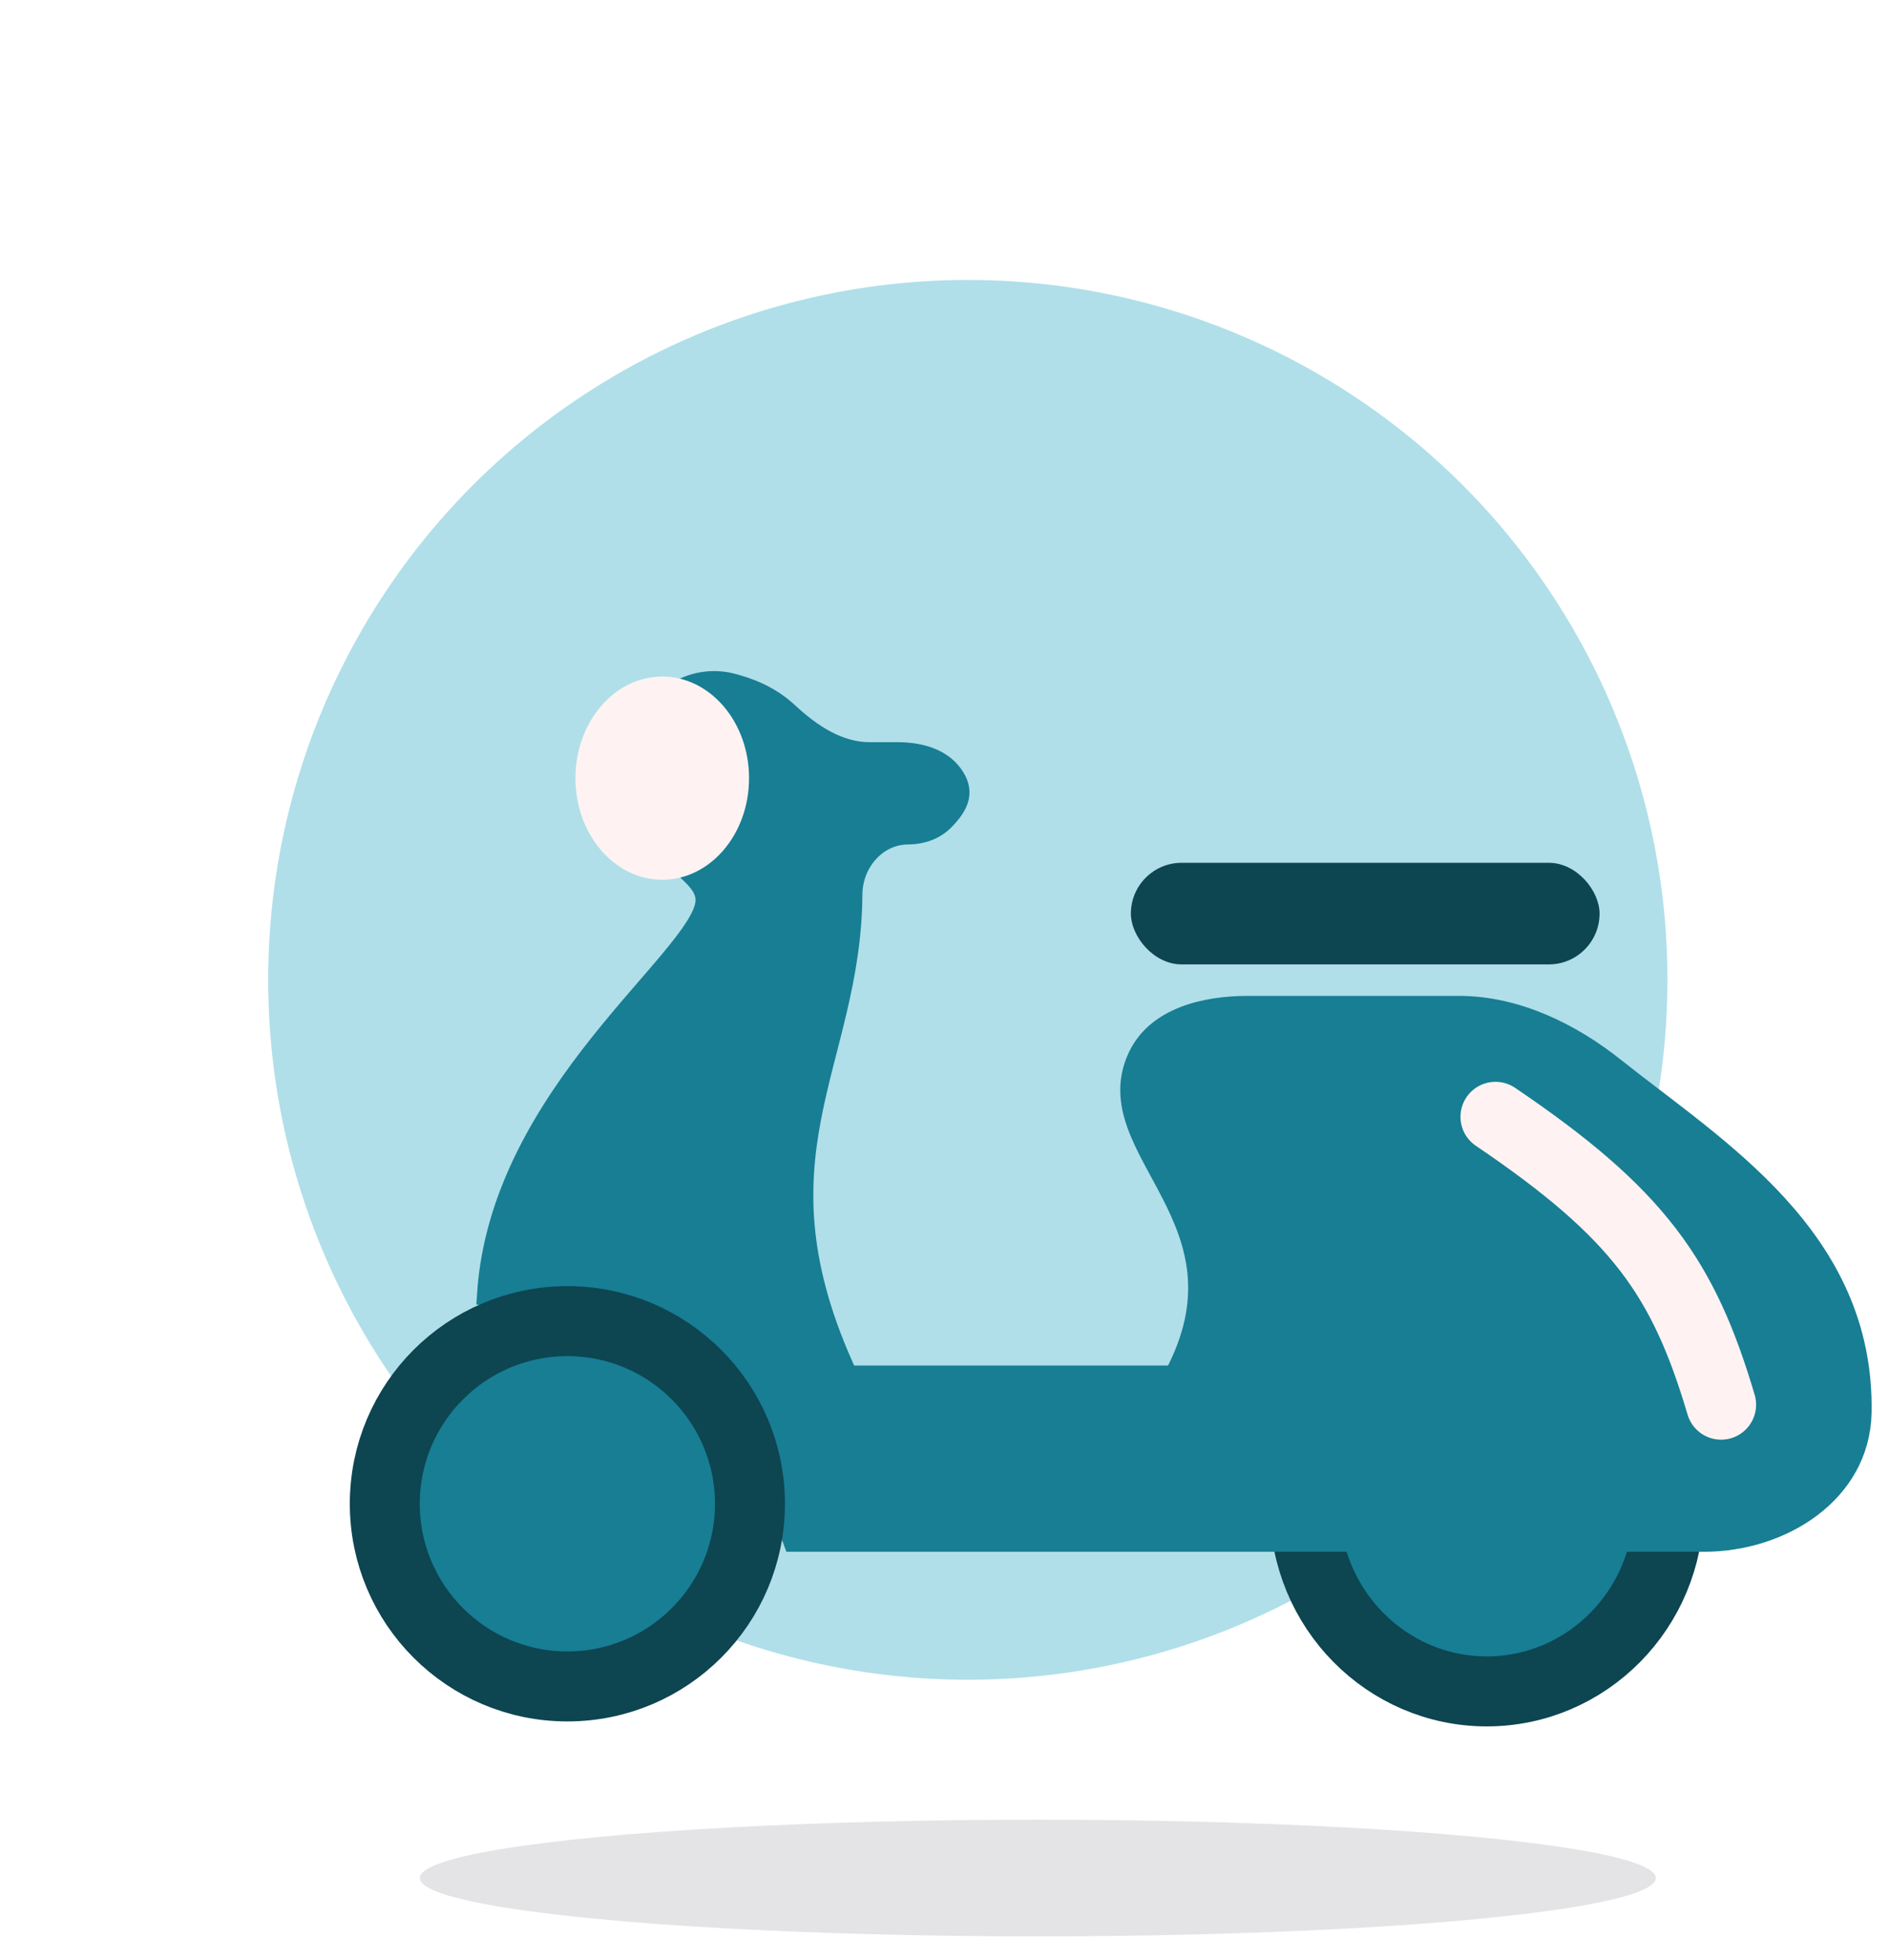 <svg width="81" height="84" viewBox="0 0 81 84" fill="none" xmlns="http://www.w3.org/2000/svg">
<circle cx="41.5" cy="42" r="30" fill="#ABDDE8" fill-opacity="0.93"/>
<path d="M71.557 64.564C71.557 68.967 68.043 72.5 63.753 72.5C59.463 72.5 55.949 68.967 55.949 64.564C55.949 60.162 59.463 56.629 63.753 56.629C68.043 56.629 71.557 60.162 71.557 64.564Z" fill="#177E94" stroke="#0D4551" stroke-width="3"/>
<path d="M36.306 59.031C31.887 49.585 36.429 45.661 36.48 38.331C36.49 36.936 37.55 35.697 38.944 35.697C39.501 35.697 40.053 35.508 40.442 35.109C41.08 34.455 41.305 33.913 40.778 33.212C40.26 32.525 39.344 32.313 38.483 32.313H37.297C35.936 32.313 34.76 31.53 33.762 30.605C33.148 30.036 32.42 29.637 31.381 29.364C30.024 29.007 28.542 29.647 28.001 30.942C27.356 32.491 27.491 33.943 28.365 35.958C28.819 37.004 30.434 37.56 30.319 38.695C30.069 41.152 21.505 46.915 20.953 55.502C28.22 56.781 31.397 58.684 34.07 66.016H73.05C76.406 66.016 79.684 63.917 79.752 60.562C79.902 53.096 73.572 49.304 69.222 45.84C67.309 44.315 64.987 43.187 62.541 43.187H53.52C51.688 43.187 49.64 43.666 48.858 45.322C46.99 49.28 54.02 52.264 50.391 59.031H36.306Z" fill="#177E94" stroke="#177E94"/>
<rect x="48.492" y="36.983" width="20.097" height="4.355" rx="2.177" fill="#0D4551"/>
<circle cx="24.329" cy="64.458" r="7.829" fill="#177E94" stroke="#0D4551" stroke-width="3"/>
<ellipse cx="28.397" cy="33.355" rx="3.722" ry="4.355" fill="#FEF3F2"/>
<path d="M64.125 47.871C70.265 52.022 72.19 54.778 73.801 60.21" stroke="#FEF3F2" stroke-width="3" stroke-linecap="round"/>
<g filter="url(#filter0_f_1439_40729)">
<ellipse cx="44.5" cy="80.5" rx="26.5" ry="2.5" fill="#E4E4E7"/>
</g>
<defs>
<filter id="filter0_f_1439_40729" x="17" y="77" width="55" height="7" filterUnits="userSpaceOnUse" color-interpolation-filters="sRGB">
<feFlood flood-opacity="0" result="BackgroundImageFix"/>
<feBlend mode="normal" in="SourceGraphic" in2="BackgroundImageFix" result="shape"/>
<feGaussianBlur stdDeviation="0.5" result="effect1_foregroundBlur_1439_40729"/>
</filter>
</defs>
</svg>
